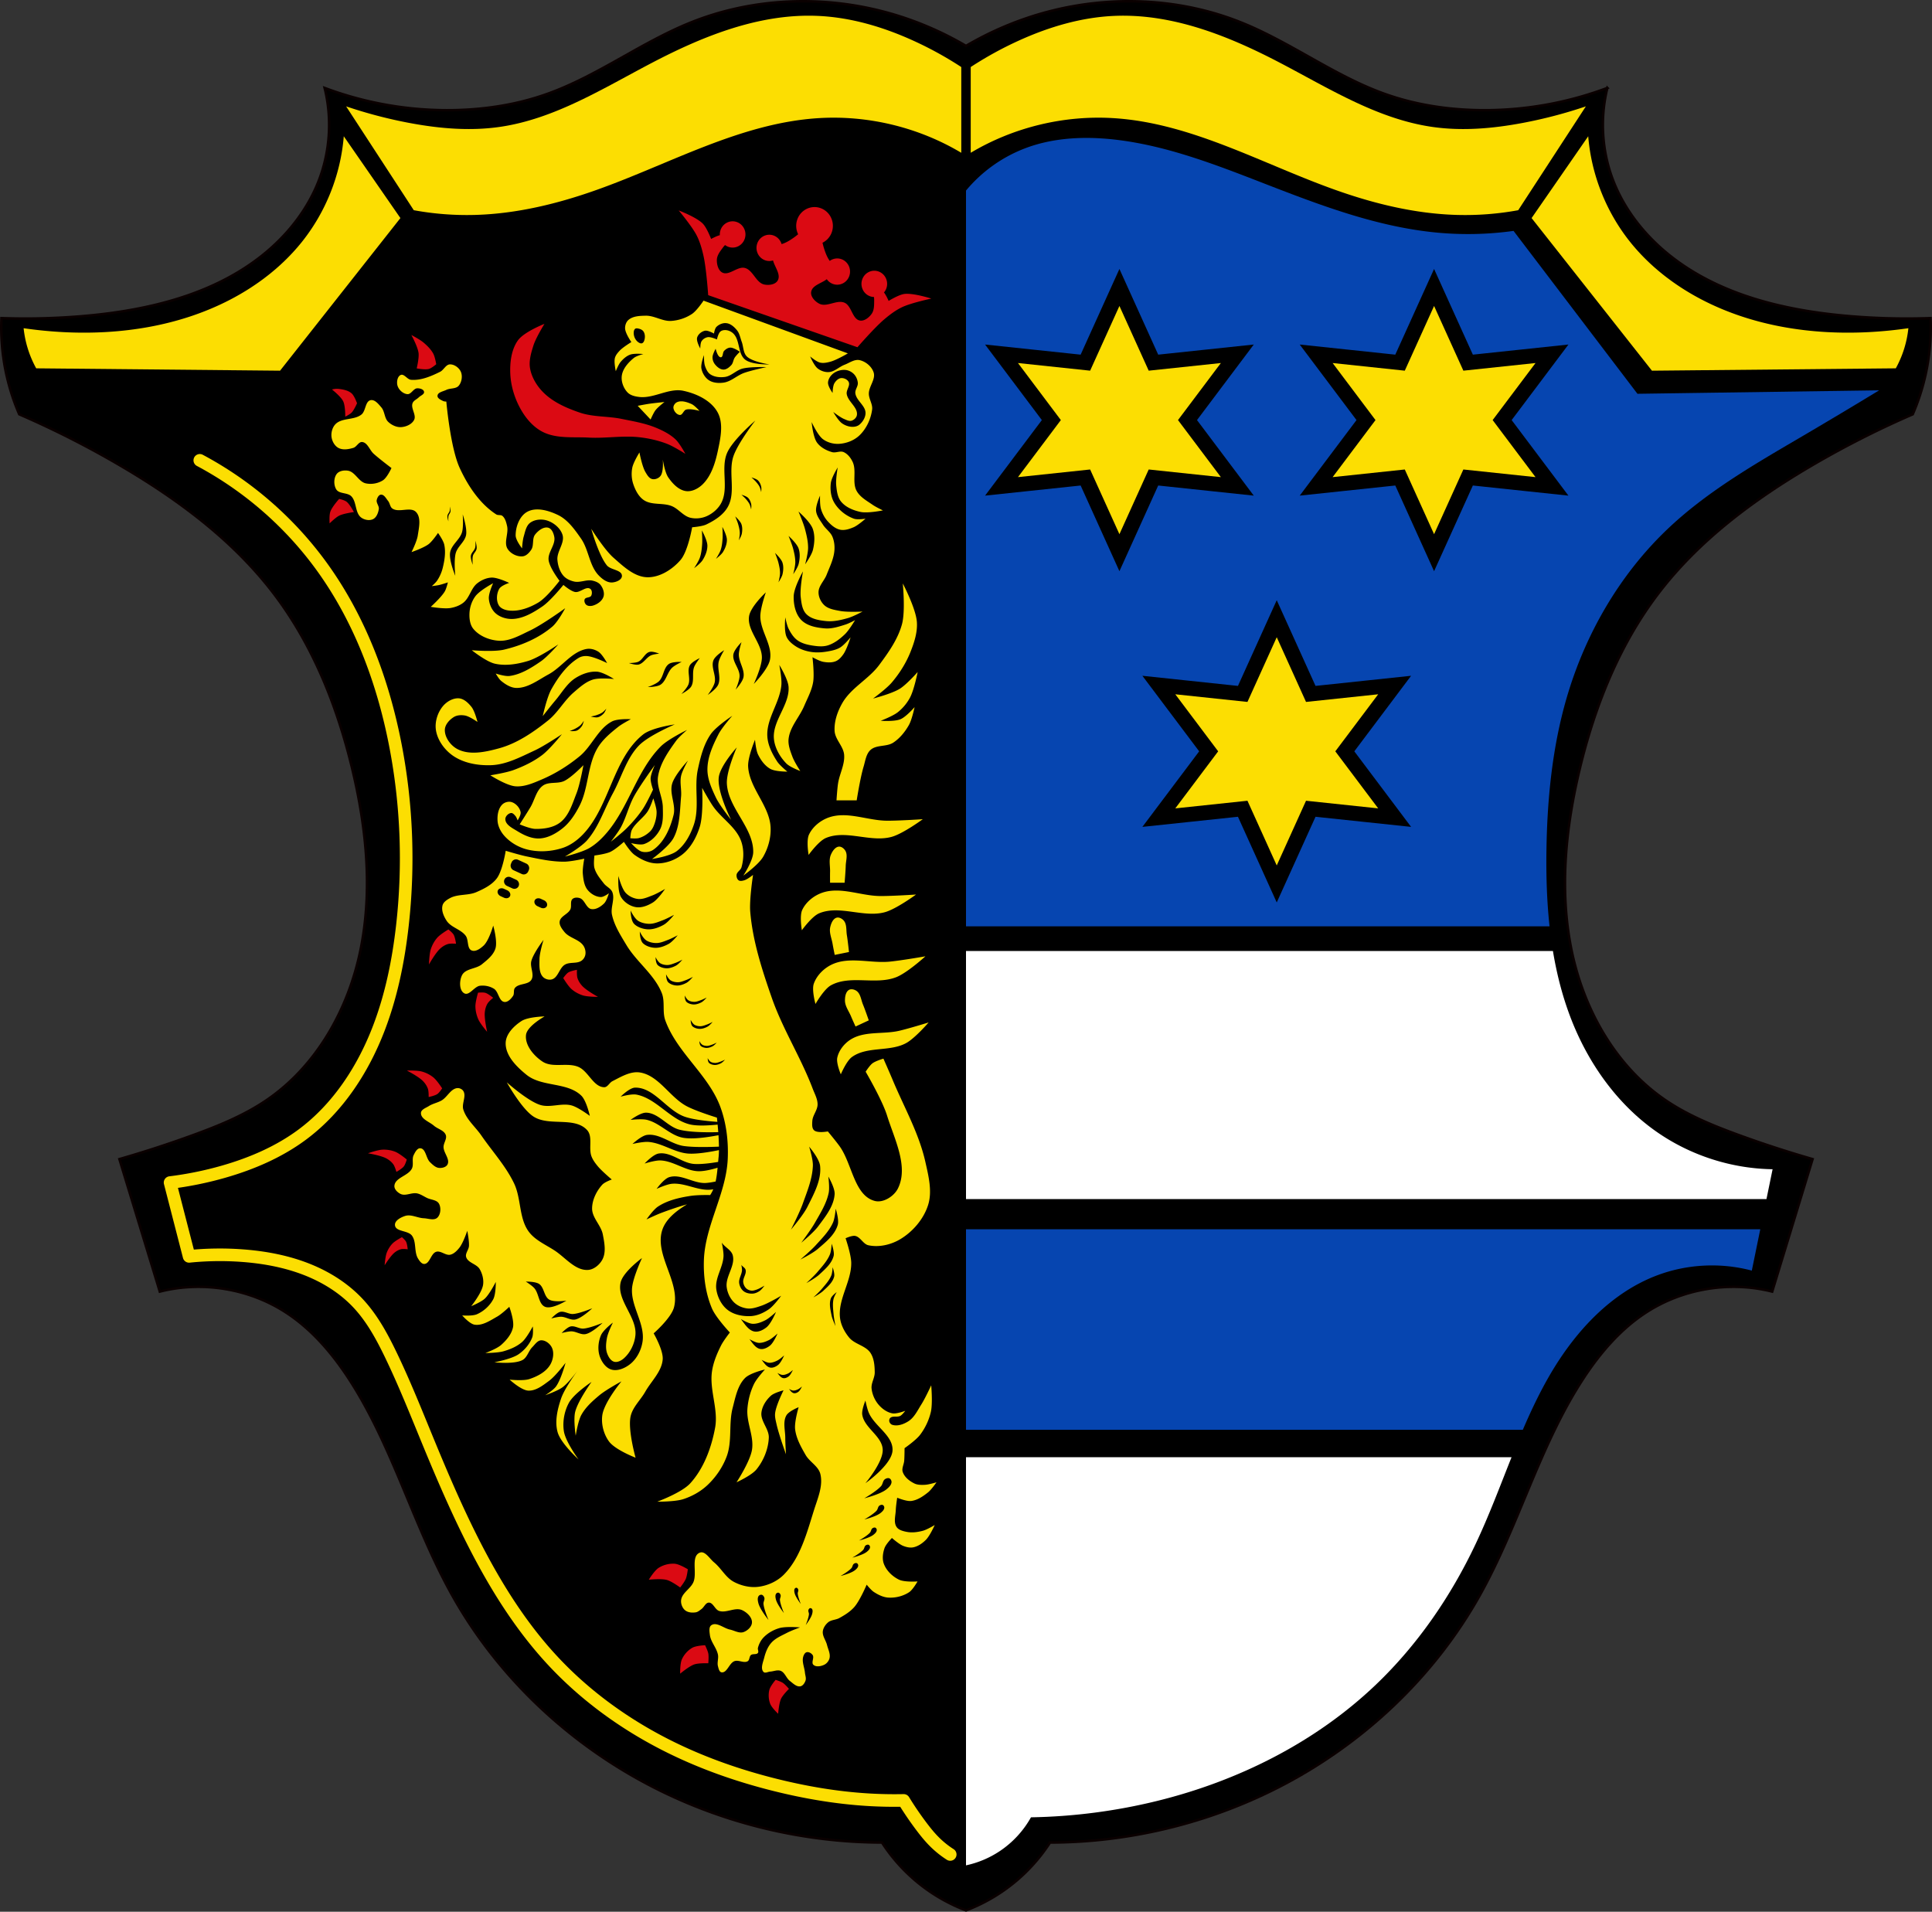 <svg xmlns="http://www.w3.org/2000/svg" xmlns:xlink="http://www.w3.org/1999/xlink" width="766.472" height="758.402" viewBox="0 0 766.476 758.398"><rect x="0" y="0" width="766.476" height="758.398" fill="#333333" stroke="none"/><defs><path id="a" d="m-347.82 292.92-15.09 6.652 1.782 16.391-13.304-9.739-13.304 9.739 1.782-16.391-15.09-6.652 15.09-6.652-1.782-16.391 13.304 9.739 13.304-9.739-1.782 16.391z" style="fill:#fcde02;stroke:#000;stroke-width:2.996;stroke-linecap:square"/></defs><path style="fill:#000;stroke:#0a0000;stroke-width:1px;stroke-linecap:butt;stroke-linejoin:miter;stroke-opacity:1" d="M319.173.498c-15.519-.077-31.025 2.722-45.408 8.547-19.563 7.922-36.744 21.096-56.62 28.195-11.762 4.202-24.26 6.18-36.748 6.446a138.9 138.9 0 0 1-51.606-8.801c2.95 11.898 2.214 24.684-2.084 36.164-4.513 12.055-12.827 22.503-22.926 30.485-19.409 15.34-44.588 21.45-69.223 23.715a267.29 267.29 0 0 1-33.98.95 86.89 86.89 0 0 0 1.765 21.478 86.83 86.83 0 0 0 5.295 16.67 372.27 372.27 0 0 1 40.381 20.51c22.938 13.466 44.724 29.693 60.788 50.892 15.36 20.27 24.963 44.43 30.914 69.155 5.656 23.497 8.137 48.163 3.32 71.846-4.817 23.683-17.535 46.361-37.57 59.877-8.774 5.92-18.669 9.952-28.61 13.584a441.907 441.907 0 0 1-29.482 9.614l16.023 52.559c16.877-4.288 35.491-1.2 50.079 8.308 10.187 6.64 18.266 16.103 24.912 26.286 17.363 26.605 25.5 58.184 41.022 85.904 18.278 32.644 46.78 59.3 80.12 76.274 27.869 14.19 59.1 21.719 90.373 21.791a68.946 68.946 0 0 0 16.023 17.307 68.896 68.896 0 0 0 17.307 9.613 68.885 68.885 0 0 0 17.305-9.613 68.946 68.946 0 0 0 16.023-17.307c31.274-.072 62.506-7.602 90.376-21.79 33.34-16.975 61.84-43.63 80.117-76.275 15.521-27.72 23.66-59.3 41.022-85.904 6.646-10.183 14.726-19.646 24.912-26.286 14.588-9.507 33.202-12.596 50.079-8.308l16.025-52.56a441.96 441.96 0 0 1-29.484-9.613c-9.94-3.632-19.834-7.665-28.608-13.584-20.035-13.516-32.755-36.194-37.572-59.877s-2.335-48.35 3.32-71.846c5.951-24.725 15.555-48.886 30.914-69.155 16.064-21.199 37.85-37.426 60.788-50.893a372.268 372.268 0 0 1 40.38-20.51 86.832 86.832 0 0 0 5.296-16.67 86.892 86.892 0 0 0 1.767-21.476c-11.332.404-22.69.087-33.982-.951-24.635-2.265-49.814-8.376-69.223-23.715-10.1-7.982-18.411-18.43-22.924-30.485-4.298-11.48-5.037-24.266-2.086-36.164a138.9 138.9 0 0 1-51.606 8.8c-12.488-.265-24.985-2.243-36.748-6.445-19.876-7.1-37.057-20.273-56.62-28.195-27.074-10.964-58.125-11.206-85.756-1.732a130.295 130.295 0 0 0-23.715 10.896 130.313 130.313 0 0 0-23.717-10.896A126.672 126.672 0 0 0 319.173.498z"/><path style="opacity:1;fill:#fff;fill-opacity:1;fill-rule:evenodd;stroke:none;stroke-width:2.135;stroke-linecap:round;stroke-linejoin:round;stroke-miterlimit:4;stroke-dasharray:none;stroke-opacity:1;paint-order:fill markers stroke" d="M383.238 377.256v98.434h317.566l2.432-11.852c-16.514-.239-32.918-5.585-46.4-15.123-15.235-10.777-26.503-26.633-33.34-43.996-3.492-8.864-5.853-18.078-7.409-27.463zm0 200.817v161.925a38.896 38.896 0 0 0 13.405-5.656 38.96 38.96 0 0 0 12.373-13.405 225.511 225.511 0 0 0 50.184-6.531c32.108-7.925 62.693-23.22 86.615-46.057 16.557-15.805 29.729-34.996 39.528-55.682 5.339-11.27 9.708-22.998 14.332-34.594z"/><path style="fill:#fcde02;stroke:none;stroke-width:1px;stroke-linecap:butt;stroke-linejoin:miter;stroke-opacity:1;fill-opacity:1" d="M320.272 6.223c-21.418.153-42.156 8.54-61.243 18.495-19.531 10.187-38.75 22.38-60.543 25.59-12.005 1.768-24.278.693-36.201-1.561a185.015 185.015 0 0 1-24.965-6.555l26.838 41.196a116.885 116.885 0 0 0 24.342 1.87c16.526-.461 32.798-4.434 48.371-9.986 29.07-10.362 56.894-26.437 87.694-28.398 19.735-1.257 39.816 3.6 56.797 13.732V26.59a143.24 143.24 0 0 0-19.35-10.61c-11.82-5.342-24.49-9.087-37.447-9.674a81.87 81.87 0 0 0-4.293-.082zm125.932 0a81.98 81.98 0 0 0-4.293.082c-12.957.587-25.628 4.332-37.447 9.674a143.24 143.24 0 0 0-19.35 10.61v34.017c16.981-10.133 37.062-14.989 56.797-13.732 30.8 1.961 58.623 18.036 87.694 28.398 15.573 5.552 31.845 9.525 48.371 9.987 8.15.228 16.323-.4 24.342-1.871l26.838-41.196a185.015 185.015 0 0 1-24.965 6.555c-11.923 2.254-24.196 3.328-36.201 1.56-21.793-3.21-41.012-15.403-60.543-25.59-19.087-9.955-39.825-18.34-61.243-18.494zm-309.82 47.829c-1.221 15.162-7.06 29.923-16.541 41.818-7.712 9.676-17.722 17.409-28.711 23.094-20.093 10.395-43.252 13.94-65.846 12.795-5.326-.27-10.64-.79-15.916-1.56a41.866 41.866 0 0 0 4.992 15.916l96.743.935 47.748-60.543zm493.708 0-22.469 32.455 47.748 60.543 96.743-.935a41.853 41.853 0 0 0 4.992-15.916c-5.277.77-10.59 1.29-15.916 1.56-22.594 1.145-45.753-2.4-65.846-12.795-10.99-5.685-21-13.418-28.711-23.094-9.48-11.895-15.32-26.656-16.541-41.818z"/><path style="opacity:1;fill:#0645b0;fill-opacity:1;fill-rule:evenodd;stroke:none;stroke-width:2.135;stroke-linecap:round;stroke-linejoin:round;stroke-miterlimit:4;stroke-dasharray:none;stroke-opacity:1;paint-order:fill markers stroke" d="M431.961 54.717c-8.406-.088-16.795.998-24.662 3.883a56.85 56.85 0 0 0-24.06 16.998v291.87h231.508c-1.105-10.209-1.391-20.55-1.22-30.804.333-20.052 2.344-40.196 7.906-59.463 7.43-25.737 21.348-49.745 40.9-68.056 15.739-14.738 34.683-25.518 53.278-36.433a2201.912 2201.912 0 0 0 29.903-17.873l-95.897 1.375-49.151-64.618a131.277 131.277 0 0 1-30.246.688c-23.554-2.195-46.006-10.687-68.057-19.249-19.111-7.42-38.428-15.02-58.774-17.529-3.78-.466-7.607-.749-11.428-.79zM383.238 487.65v79.55H604.15c3.107-7.25 6.469-14.372 10.408-21.214 10.033-17.425 24.44-33.266 43.309-40.215 11.808-4.348 24.962-4.957 37.121-1.719l3.363-16.402z"/><use transform="matrix(0 1.977 -2.03 0 1038.732 906.897)" xlink:href="#a" width="100%" height="100%"/><use transform="matrix(0 1.977 -2.03 0 1163.563 906.897)" xlink:href="#a" width="100%" height="100%"/><use height="100%" width="100%" xlink:href="#a" transform="matrix(0 1.977 -2.03 0 1101.145 1038.307)"/><path style="fill:none;stroke:#fcde02;stroke-width:5;stroke-linecap:round;stroke-linejoin:round;stroke-miterlimit:4;stroke-dasharray:none;stroke-opacity:1" d="M-433.637 738.498a37.349 37.349 0 0 1-6.349-5.115c-1.878-1.887-3.55-3.97-5.15-6.098a129.473 129.473 0 0 1-6.96-10.229c-4.771.1-9.547.004-14.311-.29-12.38-.762-24.658-2.854-36.692-5.856-14.083-3.513-27.877-8.286-40.918-14.66-17.765-8.68-34.126-20.373-47.558-34.883-12.559-13.566-22.43-29.42-30.848-45.877-6.746-13.188-12.602-26.811-18.244-40.507-4.796-11.643-9.446-23.358-14.914-34.7-3.534-7.331-7.471-14.592-13.045-20.521-4.725-5.026-10.534-8.977-16.795-11.873-8.842-4.092-18.54-6.097-28.25-6.886a120.11 120.11 0 0 0-21.925.228l-7.544-29.277c7.225-.89 14.38-2.35 21.375-4.362 11.049-3.18 21.79-7.793 31.025-14.643 14.13-10.483 24.146-25.824 30.431-42.258 4.96-12.966 7.744-26.685 9.312-40.479 2.75-24.2 1.791-48.828-2.938-72.72-4.937-24.942-14.112-49.304-29.024-69.898-12.655-17.477-29.344-32.015-48.39-42.156" transform="translate(810.613 -2.823)"/><g style="stroke-width:1.032"><path style="fill:#db0a13;fill-rule:evenodd;stroke-width:1.032" d="M1258.744 143.35c-3.198-.088-6.217 1.941-7.304 5.204a7.855 7.855 0 0 0 .395 5.919c-.629.517-1.236.998-1.777 1.377-1.52 1.069-3.13 2.094-4.899 2.63-.03.001-.07.018-.103.026-.487-1.66-1.724-2.979-3.326-3.541-2.746-.958-5.73.545-6.666 3.357-.934 2.811.533 5.865 3.278 6.823a5.142 5.142 0 0 0 3.212.051c.74 2.798 3.301 5.768 1.922 8.206-.96 1.7-3.647 2.05-5.525 1.648-3.365-.721-4.58-5.892-7.91-6.77-3.058-.807-6.508 3.362-9.3 1.85-1.63-.884-2.247-3.321-2.185-5.21.063-1.9 1.421-3.559 2.54-5.077.217-.295.502-.621.811-.954.431.323.908.578 1.413.755 2.745.958 5.728-.545 6.665-3.355.936-2.812-.532-5.868-3.278-6.826-2.746-.958-5.73.545-6.666 3.357a5.484 5.484 0 0 0-.268 2.043c-1.386.323-3.568 1.539-3.568 1.539s-1.746-4.607-3.416-6.288c-2.656-2.67-9.834-5.381-9.85-5.387.01.006 5.46 6.503 7.378 10.272 1.343 2.64 2.154 5.557 2.798 8.46 1.161 5.222 1.893 15.95 1.893 15.95l61.11 21.318s6.977-8.04 11.01-11.446c2.242-1.895 4.622-3.7 7.26-4.95 3.767-1.787 11.971-3.52 11.971-3.52s-7.32-2.352-11.02-1.895c-2.325.288-6.453 2.847-6.453 2.847s-1-2.33-1.909-3.453a5.51 5.51 0 0 0 1.01-1.786c.936-2.812-.532-5.868-3.278-6.826-2.746-.958-5.73.545-6.666 3.357-.935 2.811.533 5.865 3.278 6.823a5.128 5.128 0 0 0 1.57.286c.045.457.075.897.073 1.266-.02 1.902.067 4.063-1.016 5.607-1.077 1.534-3.02 3.081-4.836 2.76-3.112-.548-3.36-6.01-6.262-7.282-3.16-1.386-7.21 1.948-10.305.416-1.727-.858-3.644-2.815-3.392-4.762.357-2.792 4.156-3.539 6.411-5.293a5.255 5.255 0 0 0 2.572 1.966c2.745.959 5.73-.542 6.666-3.353.936-2.812-.532-5.869-3.278-6.826a5.15 5.15 0 0 0-4.744.723c-.02-.027-.05-.056-.068-.083-1.079-1.53-1.745-3.348-2.312-5.144a33.35 33.35 0 0 1-.588-2.209 7.632 7.632 0 0 0 3.844-4.437c1.336-4.02-.76-8.383-4.684-9.752a7.333 7.333 0 0 0-2.222-.41m-110.79 47.813s-8.375 3.269-10.869 6.779c-2.623 3.686-3.275 8.745-3.122 13.303.186 5.533 1.998 11.163 4.871 15.86 2.122 3.475 5.106 6.711 8.74 8.441 5.623 2.677 12.291 1.83 18.484 2.173 6.943.386 13.95-.921 20.86-.128 3.83.439 7.643 1.301 11.244 2.687 2.648 1.02 7.493 4.094 7.493 4.094s-2.285-4.262-3.997-5.886c-2.233-2.117-5.05-3.551-7.87-4.732-4.568-1.917-9.52-2.722-14.364-3.709-5.613-1.139-11.555-.704-16.986-2.553-5.387-1.837-10.93-4.237-14.985-8.313-2.594-2.608-4.708-6.06-5.373-9.72-.568-3.135.412-6.431 1.374-9.464 1-3.156 4.496-8.827 4.496-8.827v-.006m-54.48 4.561s2.597 4.717 2.942 7.336c.278 2.107-.755 6.33-.755 6.33s3.372.663 4.978.231c1.147-.308 3.02-1.929 3.02-1.929s-.499-3.01-1.207-4.324c-.965-1.786-2.46-3.253-3.995-4.555-1.494-1.267-4.978-3.09-4.978-3.09m-30.363 22.03a7.57 7.57 0 0 0-2.133.28s3.636 2.834 4.6 4.864c.897 1.892.828 6.254.828 6.254s1.914-.937 2.64-1.699c.997-1.05 2.186-3.782 2.186-3.782s-1.082-3.094-2.262-4.092c-1.39-1.177-3.336-1.548-5.127-1.776a6.485 6.485 0 0 0-.73-.049m.806 45.06s-2.92 3.23-3.618 5.25c-.52 1.508-.303 4.324-.303 4.787 0 0 2.423-2.423 3.921-3.165 1.86-.921 6.03-1.468 6.03-1.468s-1.655-3.187-3.02-4.247c-.854-.666-3.02-1.157-3.02-1.157m44.723 176.27s-3.295 1.949-4.548 3.374c-1.182 1.345-2.084 2.99-2.644 4.706-.649 1.987-.753 6.238-.753 6.238s2.611-4.65 4.524-6.416c.936-.864 2.064-1.579 3.276-1.932 1.05-.306 3.273-.107 3.273-.107s-.344-2.601-.976-3.705c-.507-.887-2.152-2.156-2.152-2.156m52.637 16.526s-2.529.432-3.587 1.112c-.85.546-2.038 2.269-2.038 2.269s2 3.312 3.432 4.55c1.35 1.169 2.982 2.042 4.675 2.563 1.96.603 6.111.578 6.111.578s-4.619-2.528-6.402-4.431c-.872-.931-1.604-2.065-1.986-3.295-.33-1.065-.206-3.345-.206-3.345m-39.35 9.284c-.632.018-1.145.073-1.145.073s-1.114 3.726-1.082 5.643c.03 1.809.464 3.64 1.196 5.287.848 1.907 3.601 5.09 3.601 5.09s-1.185-5.224-.96-7.852c.11-1.286.46-2.595 1.113-3.699.564-.956 2.323-2.363 2.323-2.363s-1.984-1.663-3.18-2.03c-.482-.147-1.234-.167-1.866-.149m-29.584 31.953c-.42.005-.678.013-.678.013s4.685 2.397 6.52 4.249c.896.906 1.658 2.02 2.074 3.238.36 1.055.296 3.338.296 3.338s2.516-.503 3.556-1.214c.835-.57 1.977-2.328 1.977-2.328s-2.095-3.253-3.557-4.45c-1.38-1.13-3.035-1.957-4.74-2.429-1.482-.41-4.188-.432-5.447-.418m-10.663 32.392c-2.044.081-5.963 1.483-5.963 1.483s5.17.858 7.458 2.066c1.12.591 2.171 1.421 2.922 2.457.65.897 1.255 3.095 1.255 3.095s2.255-1.248 3.041-2.243c.631-.799 1.21-2.824 1.21-2.824s-2.946-2.466-4.69-3.163c-1.646-.657-3.467-.941-5.233-.871m7.94 35.831s-2.789 1.482-3.875 2.608c-1.025 1.063-1.83 2.385-2.356 3.778-.609 1.614-.853 5.114-.853 5.114s2.326-3.733 3.97-5.116c.803-.677 1.761-1.222 2.774-1.466.877-.211 2.703.039 2.703.039s-.187-2.16-.667-3.095c-.385-.751-1.696-1.863-1.696-1.863m110.87 133.67c-2 .018-4.058.623-5.744 1.688-1.77 1.117-4.048 4.858-4.048 4.858s5.02-.534 7.403.117c2 .546 5.44 3.082 5.44 3.082s1.773-2.242 2.312-3.554c.505-1.228.81-3.91.81-3.91s-3.409-2.104-5.323-2.252a9.626 9.626 0 0 0-.85-.028m13.244 33.383s-3.68.159-5.23 1.046c-1.83 1.046-3.384 2.784-4.264 4.73-.808 1.788-.702 5.867-.702 5.867s3.61-3.037 5.775-3.782c1.817-.625 5.733-.467 5.733-.467s.251-2.658.013-3.953c-.223-1.212-1.325-3.441-1.325-3.441m28.885 14.176s-2.166 2.521-2.565 4.089c-.47 1.849-.336 3.941.344 5.72.625 1.634 3.252 4.077 3.252 4.077s.315-4.247 1.182-6.132c.727-1.582 3.24-4.062 3.24-4.062s-1.516-1.803-2.476-2.444c-.898-.6-2.977-1.247-2.977-1.247" transform="matrix(.969 0 0 .969 -896.384 -56.76)"/><path style="fill:#fcde02;fill-rule:evenodd;stroke-width:1.032" d="M1213.094 181.67s-2.715 4.078-4.678 5.398c-2.516 1.693-5.576 2.702-8.58 2.886-3.53.217-6.865-2.204-10.399-2.134-2.437.049-5.26.129-7.109 1.757-.903.795-1.378 2.169-1.349 3.389.05 2.077 2.574 5.649 2.574 5.649s-3.418 2.07-4.78 3.515c-.82.868-1.66 1.846-1.962 3.01-.45 1.743.367 5.398.367 5.398s1.057-2.687 1.961-3.767c1.064-1.271 2.385-2.447 3.923-3.01 1.694-.622 5.393-.25 5.393-.25s-2.823.727-3.923 1.631c-2.245 1.845-4.52 4.358-4.902 7.28-.31 2.374.698 5.062 2.328 6.779 1.19 1.254 3.085 1.679 4.781 1.882 6.06.726 12.171-3.802 18.14-2.51 5.348 1.157 11.286 3.913 13.974 8.787 2.511 4.554 1.213 10.579.123 15.689-1.069 5.01-2.705 10.442-6.374 13.933-1.762 1.677-4.36 2.988-6.742 2.636-3-.444-5.495-3.104-7.232-5.649-1.422-2.083-2.207-7.28-2.207-7.28s.436 5.01-.979 6.778c-.757.943-2.208 1.502-3.37 1.231-1.276-.299-2.086-1.713-2.76-2.862-1.41-2.405-2.45-8.03-2.45-8.03s-2.504 3.999-2.943 6.275c-.412 2.138-.303 4.459.368 6.527.818 2.522 2.146 5.156 4.291 6.653 3.244 2.265 7.874 1.023 11.523 2.51 2.768 1.128 4.724 4.09 7.63 4.768 2.208.516 4.693.251 6.763-.692 2.451-1.117 4.727-3.1 5.953-5.543 3.053-6.081-.413-14.14 2.33-20.374 2.366-5.376 11.523-13.179 11.523-13.179s-7.105 9.145-8.949 14.56c-2.219 6.518 1.026 14.529-2.207 20.587-1.839 3.446-5.47 5.751-8.949 7.404-1.774.843-5.76 1.131-5.76 1.131s-1.69 9.869-4.782 13.431c-3.375 3.888-8.528 7.155-13.607 7.03-5.305-.131-9.826-4.494-13.85-8.03-3.709-3.261-9.07-11.799-9.07-11.799s2.998 10.744 6.371 14.938c1.594 1.981 6.241 1.812 6.19 4.378-.035 1.656-2.488 2.591-4.104 2.651-2.082.078-4.07-1.476-5.516-3.01-3.754-3.987-3.97-10.428-7.11-14.938-2.584-3.71-5.414-7.722-9.438-9.666-3.848-1.859-8.989-3.375-12.706-1.255-3.052 1.74-4.658 6.05-4.638 9.624.011 1.974 2.618 5.278 2.618 5.278s.207-3.212.658-4.74c.6-2.031 1-4.503 2.683-5.743 1.904-1.404 4.75-1.615 6.986-.886 2.68.873 5.37 3.08 6.235 5.82 1.047 3.314-2.357 6.757-2.082 10.228.184 2.323.941 4.784 2.453 6.527 1.104 1.274 2.788 2.02 4.412 2.386 2.436.553 5.04-.922 7.477-.378 1.214.271 2.535.764 3.311 1.757 1 1.284 1.706 3.201 1.226 4.77-.546 1.784-2.426 3.078-4.167 3.641-.93.3-2.16.351-2.912-.284-.583-.492-.932-1.511-.643-2.226.391-.969 2.236-.571 2.697-1.507.41-.829.37-2.22-.369-2.76-1.727-1.265-4.158 1.622-6.25 1.255-1.824-.32-4.78-2.888-4.78-2.888s-5.214 6.492-8.58 8.787c-3.677 2.506-7.845 4.994-12.259 5.146-2.454.085-5.154-.712-6.988-2.384-1.584-1.444-2.523-3.737-2.696-5.901-.175-2.188 1.744-6.337 1.744-6.337s-5.51 2.924-7.308 5.385c-1.43 1.96-2.265 4.482-2.372 6.926-.095 2.173.203 4.656 1.562 6.328 2.444 3.01 6.605 4.656 10.42 4.896 4.45.28 8.696-2.238 12.747-4.143 5.152-2.424 14.465-9.163 14.465-9.163s-2.95 5.56-5.272 7.532c-5.586 4.744-12.664 7.739-19.735 9.414-4.3 1.018-13.239.252-13.239.252s5.903 4.698 9.435 5.504c4.442 1.013 9.243.2 13.61-1.112 4.49-1.349 12.38-6.778 12.38-6.778s-4.403 5.03-7.11 6.904c-3.91 2.703-8.19 5.407-12.87 6.02-1.892.25-5.639-1-5.639-1s1.252 2.227 2.21 3.01c1.783 1.463 3.963 2.847 6.248 2.886 4.727.082 8.933-3.268 13.12-5.522 5.486-2.957 9.467-9.29 15.567-10.418 1.65-.305 3.488.212 4.904 1.129 1.624 1.051 3.554 4.644 3.554 4.644s-5.406-2.725-8.335-2.886c-1.128-.062-2.335.167-3.309.753-4.818 2.894-8.364 7.851-11.155 12.804-1.892 3.358-3.554 11.04-3.554 11.04s3.375-4.315 5.147-6.401c2.657-3.128 4.775-6.975 8.214-9.163 2.603-1.656 5.766-2.816 8.825-2.636 2.523.148 6.988 3.01 6.988 3.01s-5.935-.639-8.704.252c-2.984.96-5.452 3.209-7.844 5.272-3.89 3.357-6.41 8.214-10.42 11.421-6.04 4.83-12.697 9.402-20.1 11.423-5.528 1.508-12.1 2.987-17.16.25-2.685-1.453-5.08-4.673-5.03-7.782.038-2.159 1.872-4.157 3.68-5.272 1.306-.806 3.03-.883 4.534-.627 1.893.322 5.15 2.636 5.15 2.636s-1.084-4.436-2.452-6.151c-1.305-1.635-3.092-3.359-5.149-3.515-2.388-.18-4.926 1.289-6.497 3.139-2.163 2.546-3.393 6.321-2.942 9.664.554 4.104 3.327 8.01 6.62 10.418 4.49 3.286 10.541 4.349 16.06 4.143 6.236-.233 12.08-3.398 17.773-6.02 3.923-1.811 11.155-6.653 11.155-6.653s-4.976 6.179-8.09 8.535c-3.543 2.679-7.622 4.627-11.767 6.151-3.03 1.115-9.439 2.134-9.439 2.134s6.55 4.207 10.257 4.501c3.756.298 7.473-1.383 10.95-2.869 5.497-2.35 10.67-5.606 15.323-9.414 5.03-4.119 7.585-11.381 13.36-14.31 2.292-1.162 7.624-.877 7.624-.877s-3.59 1.879-5.173 3.137c-3.15 2.503-6.384 5.174-8.458 8.661-4.195 7.05-3.61 16.285-7.354 23.599-1.77 3.462-3.972 6.892-6.988 9.288-2.705 2.148-6.02 3.981-9.437 4.141-3.175.149-6.35-1.33-9.07-3.01-1.954-1.208-4.859-2.557-4.902-4.894-.022-1.154 1.208-2.382 2.328-2.51.732-.084 1.352.69 1.84 1.255.422.491.857 1.757.857 1.757s1.452-2.208 1.226-3.391c-.347-1.816-1.933-3.555-3.662-4.092-1.253-.389-2.865.033-3.815.956-1.642 1.594-2.108 4.34-1.962 6.651.14 2.206 1.218 4.398 2.651 6.05 2.388 2.753 5.77 4.766 9.252 5.682 4.748 1.249 10.02.959 14.696-.561 3.208-1.044 6.11-3.18 8.458-5.649 10.88-11.437 12.202-30.999 24.516-40.795 3.582-2.85 12.995-4.143 12.995-4.143s-10.738 4.539-14.71 8.661c-5.128 5.319-7.098 13.06-10.664 19.582-3.503 6.408-5.756 13.737-10.542 19.21-2.482 2.836-9.07 6.651-9.07 6.651s6.98-1.709 10.05-3.513c2.764-1.624 5.147-3.936 7.232-6.403 8.886-10.514 12.252-25.405 21.941-35.15 3.01-3.03 10.788-6.778 10.788-6.778s-3.28 2.785-4.537 4.52c-3.179 4.389-6.507 9.165-7.354 14.56-.657 4.184 1.89 8.315 1.961 12.552.051 3.036.266 6.344-1.102 9.04-1.348 2.654-3.737 5.04-6.497 6.02-1.702.605-5.393-.376-5.393-.376s2.61 3.039 4.414 3.515c1.522.402 3.356.149 4.658-.753 4.492-3.112 7.02-8.92 8.335-14.31 1-4.106-1.755-8.612-.614-12.678 1.045-3.726 6.497-9.54 6.497-9.54s-2.338 4.03-2.819 6.277c-.586 2.738.25 5.617 0 8.409-.513 5.72-.4 11.89-3.065 16.946-1.935 3.672-8.825 8.661-8.825 8.661s7.34-1.068 10.174-3.263c3.39-2.624 5.624-6.799 6.986-10.921 2.35-7.113.027-15.13 1.593-22.468 1.071-5.02 2.37-10.246 5.272-14.436 2.216-3.199 8.825-7.532 8.825-7.532s-4.202 4.732-5.639 7.532c-2.279 4.439-4.49 9.295-4.535 14.31-.036 4.02 1.714 7.929 3.432 11.547 1.591 3.351 6.251 9.163 6.251 9.163s-5.814-11.438-5.03-17.448c.621-4.73 7.355-12.174 7.355-12.174s-4.3 9.69-4.046 14.81c.5 10.06 10.961 18.05 10.788 28.12-.06 3.466-4.046 9.54-4.046 9.54s6.207-4.428 8.09-7.656c2.1-3.598 3.29-7.991 3.065-12.176-.475-8.845-8.745-16.01-9.193-24.852-.19-3.76 2.82-10.921 2.82-10.921s.333 4.188 1.225 6.02c1.134 2.337 2.795 4.636 5.03 5.899 2.063 1.168 6.988 1.131 6.988 1.131s-3.093-2.495-4.169-4.143c-2.029-3.107-3.854-6.686-4.04-10.418-.369-7.249 5.17-13.728 5.761-20.961.223-2.726-.858-8.159-.858-8.159s3.601 5.764 3.8 9.04c.447 7.348-6.692 13.885-6 21.21.351 3.744 2.448 7.362 5.03 10.04 1.526 1.587 5.761 3.137 5.761 3.137s-2.414-3.708-3.186-5.773c-.883-2.361-1.885-4.896-1.595-7.406.571-4.943 4.437-8.866 6.374-13.431 1.358-3.201 3.096-6.332 3.673-9.771.562-3.352-.27-10.2-.27-10.2s2.832 1.598 4.397 1.878c1.698.303 3.572.411 5.165-.263 1.283-.543 2.281-1.703 3.092-2.856 1.433-2.037 2.942-6.904 2.942-6.904s-2.508 3.051-4.136 4.083c-1.189.754-2.583 1.151-3.952 1.439-2.527.532-5.166.85-7.723.502-2.267-.308-4.555-1.023-6.497-2.26-1.57-1-3.162-2.292-3.923-4.02-1.062-2.407-.489-7.906-.489-7.906s.62 3.21 1.347 4.644c.911 1.798 2.048 3.623 3.68 4.77 2.045 1.438 4.647 1.936 7.108 2.26 1.785.235 3.678.307 5.393-.252 2.592-.845 4.88-2.613 6.865-4.518 1.706-1.636 4.167-5.775 4.167-5.775s-2.474 1.331-3.8 1.757c-2.746.883-5.618 1.843-8.487 1.618-3.453-.27-7.389-.976-9.807-3.515-2.304-2.42-3.123-6.272-3.034-9.651.096-3.627 3.8-10.168 3.8-10.168s-1.33 7.06-.92 10.576c.278 2.401.605 5.154 2.266 6.872 2.01 2.077 5.25 2.593 8.09 2.886 3.036.313 6.134-.412 9.07-1.255 2.061-.592 5.884-2.636 5.884-2.636s-6.18.329-9.193-.25c-2.26-.434-4.806-.789-6.497-2.386-1.384-1.308-2.346-3.344-2.33-5.272.023-2.639 2.355-4.703 3.311-7.154 1.261-3.231 2.9-6.449 3.186-9.916.16-1.922-.08-3.959-.842-5.724-.815-1.893-2.713-3.088-3.816-4.821-1.135-1.782-2.627-3.561-2.85-5.677-.225-2.143 1.624-6.247 1.624-6.247s-.137 3.668.367 5.396c.55 1.885 1.51 3.707 2.82 5.146 1.366 1.503 3.062 2.976 5.03 3.391 1.828.386 3.79-.272 5.515-1 1.843-.783 4.902-3.515 4.902-3.515s-3.278.542-4.78 0c-3.264-1.175-6.332-3.604-8.09-6.653-1.33-2.304-1.675-5.252-1.348-7.906.286-2.322 2.82-6.403 2.82-6.403s-.86 4.859-.615 7.282c.234 2.304.521 4.866 1.962 6.651 1.91 2.365 5.03 3.635 7.967 4.267 3.01.648 9.193-.627 9.193-.627s-2.867-1.356-4.167-2.26c-2.398-1.667-5.226-3.172-6.619-5.775-1.863-3.482.076-8.215-1.595-11.798-.772-1.656-2.033-3.286-3.677-4.02-1.462-.649-3.249.446-4.78-.002-2.313-.675-4.695-1.916-6.129-3.891-1.69-2.33-2.207-8.411-2.207-8.411s2.416 5.372 4.658 7.03c1.825 1.349 4.25 2 6.497 1.883 2.986-.156 6.128-1.324 8.335-3.389 2.874-2.688 4.767-6.719 5.272-10.671.281-2.205-1.37-4.304-1.349-6.527.028-2.963 2.868-5.847 1.961-8.661-.79-2.452-3.293-4.49-5.76-5.02-2.088-.449-4.133 1.117-6.13 1.883-2.227.854-4.123 2.877-6.496 3.01-1.587.091-3.278-.513-4.537-1.507-1.499-1.184-3.063-4.894-3.063-4.894s2.51 2.142 4.04 2.51c1.398.335 2.904.002 4.291-.376 2.526-.69 7.11-3.391 7.11-3.391l-59.08-21.589m8.846 9.195c.187-.003.373.008.557.03 1.716.211 3.216 1.578 4.314 2.945 1.042 1.296 1.306 3.083 1.893 4.651.737 1.968.59 4.477 2.043 5.968 2.306 2.365 9.614 3.332 9.235 3.332-.378 0-7.278.131-9.917-2.02-2.927-2.38-2.039-7.691-4.616-10.464-.762-.82-1.857-1.401-2.953-1.55-.844-.115-1.834-.005-2.497.542-.906.747-1.439 3.255-1.439 3.255s-2.506-1.149-3.785-.93c-.973.167-1.947.788-2.497 1.628-.557.85-.529 3.02-.529 3.02s-1.722-3-1.288-4.497c.397-1.37 1.813-2.496 3.18-2.789 1.265-.271 3.71 1.161 3.71 1.161s.314-2.032.982-2.711c.917-.932 2.295-1.56 3.607-1.581zm-36.17 2.143c.268.005.55.067.794.126.708.171 1.47.504 1.896 1.112.551.784.704 1.89.56 2.847-.113.754-.388 1.721-1.077 2-.605.245-1.353-.194-1.854-.621-.823-.701-1.4-1.801-1.55-2.892-.11-.798-.08-1.837.515-2.358.192-.168.447-.219.715-.214m38.25 7.886c1.424-.055 3.936 1.705 3.936 1.705s-1.54 1.502-2.12 2.403c-.597.926-.625 2.208-1.362 3.02-.844.933-2.01 1.885-3.254 1.861-1.358-.026-2.627-1.088-3.482-2.169a4.678 4.678 0 0 1-.985-2.868c.014-1.243 1.288-3.488 1.288-3.488s.782 3.536 2.12 3.488c.97-.035.67-1.937 1.361-2.636.666-.674 1.563-1.281 2.5-1.317m-10.75 3.099s-.082 2.967.38 4.341c.438 1.308 1.07 2.723 2.195 3.488 1.686 1.148 3.972 1.353 5.98 1.086 2.618-.348 4.63-2.748 7.191-3.411 3.186-.825 9.84-.619 9.84-.619s-6.243 1.314-9.235 2.403c-2.882 1.049-5.295 3.525-8.326 3.951-2.026.285-4.345.14-6.06-1.01-1.558-1.044-2.679-2.933-3.03-4.806-.336-1.812 1.058-5.427 1.058-5.427m-104.01 3.773c-1.672.04-2.532 2.306-4.04 3.048-3.702 1.824-7.81 3.603-11.905 3.265-1.549-.128-2.836-2.62-4.25-1.959-1.346.629-1.698 2.902-1.275 4.354.503 1.727 2.285 3.325 4.04 3.483 1.55.139 2.484-2.345 4.04-2.395 1.04-.034 2.615.372 2.791 1.421.175 1.042-1.414 1.543-2.154 2.28-.827.824-2.135 1.291-2.55 2.393-.808 2.143 1.68 4.839.621 6.864-.947 1.812-3.295 2.813-5.299 2.932-1.905.112-3.92-.843-5.314-2.177-1.552-1.484-1.363-4.242-2.764-5.876-1.165-1.361-2.707-3.347-4.436-2.973-2.218.48-1.93 4.391-3.699 5.842-2.992 2.455-8.17 1.223-10.784 4.096-1.207 1.328-1.747 3.429-1.488 5.223.246 1.712 1.278 3.528 2.764 4.354 1.806 1 4.194.596 6.165 0 1.376-.416 2.188-2.548 3.614-2.393 2.192.238 3.03 3.292 4.676 4.789 2.317 2.102 7.311 5.865 7.311 5.865s-1.788 3.928-3.486 5.02c-2.033 1.306-4.757 1.775-7.098 1.232-2.84-.659-4.276-4.635-7.144-5.15-1.592-.286-3.674.009-4.676 1.306-1.276 1.651-1.3 4.526-.213 6.313 1.191 1.957 4.555 1.217 6.165 2.83 2.243 2.247 1.501 6.819 4.04 8.708 1.33.99 3.415 1.397 4.89.653 1.395-.705 2.111-2.56 2.34-4.136.18-1.254-1.124-2.465-.852-3.701.2-.906.796-2.09 1.7-2.177 1.301-.125 2.144 1.58 2.977 2.612.728.902.76 2.386 1.702 3.048 2.72 1.91 7.545-.96 9.777 1.524 2.116 2.355 1.107 6.413.638 9.577-.353 2.385-2.55 6.749-2.55 6.749s4.962-1.686 7.02-3.266c1.567-1.206 3.826-4.57 3.826-4.57s2.172 3.01 2.552 4.789c.67 3.126.132 6.476-.638 9.577a16.428 16.428 0 0 1-2.339 5.225c-.572.843-2.126 2.177-2.126 2.177s1.997-.219 2.977-.437c1.227-.273 3.612-1.088 3.612-1.088s-.614 2.582-1.275 3.701c-1.454 2.459-5.738 6.313-5.738 6.313s5.41.931 8.07.48c1.891-.321 3.815-1.013 5.325-2.222 2.5-2 3.105-5.886 5.617-7.871 1.663-1.314 3.764-2.264 5.862-2.36 2.51-.114 7.23 2.177 7.23 2.177s-3.24 1.026-4.04 2.393c-1.129 1.931-1.339 4.816-.214 6.749.811 1.394 2.676 2.01 4.252 2.175 4.087.424 8.347-1.161 11.905-3.265 3.558-2.103 8.715-8.924 8.715-8.924s-4.084-5.3-4.465-8.49c-.382-3.197 2.852-6.183 2.34-9.361-.246-1.521-1.015-3.471-2.469-3.872-1.945-.537-4.134 1.179-5.399 2.785-1.305 1.657-.407 4.41-1.56 6.181-.82 1.261-2.068 2.594-3.54 2.743-2.272.231-4.93-1.084-6.166-3.048-1.65-2.624.49-6.322-.213-9.359-.344-1.484-.757-3.174-1.913-4.136-.674-.561-1.8-.149-2.534-.625-6.704-4.345-11.55-11.632-14.937-18.98-3.859-8.372-5.489-27.2-5.489-27.2s-.887-.024-1.275-.216c-.948-.471-2.423-1.102-2.337-2.177.117-1.464 2.32-1.759 3.612-2.395 1.616-.795 3.947-.337 5.103-1.74 1.202-1.459 1.602-3.913.851-5.66-.72-1.676-2.677-3.091-4.465-3.048m161.18 2.258c.225-.006.448 0 .67.017 1.297.095 2.616.754 3.532 1.699.9.928 1.483 2.26 1.606 3.562.138 1.46-1.194 2.819-1.018 4.275.366 3.03 4.19 5.06 4.175 8.112-.01 1.806-1.146 3.63-2.516 4.768-.78.648-1.886.896-2.89.877-1.506-.029-3.05-.591-4.28-1.481-1.557-1.126-3.533-4.602-3.533-4.602s2.786 2.173 4.388 2.849c.996.421 2.128 1.036 3.16.713.99-.31 1.984-1.254 2.14-2.301.474-3.182-3.718-5.474-4.175-8.659-.234-1.631 1.532-3.409.803-4.879-.524-1.056-1.953-1.694-3.105-1.59-1.13.103-2.126 1.098-2.729 2.083-.704 1.151-.75 4-.75 4s-1.938-2.677-1.874-4.22c.057-1.381.93-2.751 1.981-3.618 1.208-.996 2.842-1.565 4.415-1.605m-66.26 12.876a9.059 9.059 0 0 0-.57 0 3.92 3.92 0 0 0-1.443.373c-.797.387-1.502 1.388-1.422 2.288.117 1.319 1.35 2.829 2.64 2.911 1.103.07 1.483-1.845 2.538-2.183 1.752-.561 5.485.519 5.485.519s-1.95-2.23-3.25-2.807c-1.212-.538-2.63-1.062-3.977-1.11m-7.09.278s-4.206.421-6.296.728c-1.564.23-4.67.832-4.67.832l5.278 5.615s1.147-2.703 2.03-3.846c1.012-1.309 3.657-3.329 3.657-3.329m35.61 30.879s1.952.531 2.674 1.232c.678.659 1.09 1.628 1.314 2.561.174.723-.01 2.211-.01 2.211s-.323-1.479-.654-2.151c-.388-.787-.956-1.473-1.525-2.13-.547-.631-1.8-1.724-1.8-1.724m-4.11 7.092s1.955.533 2.677 1.234c.678.659 1.088 1.626 1.312 2.559.174.723-.01 2.213-.01 2.213s-.323-1.48-.654-2.153c-.388-.787-.956-1.473-1.525-2.13-.547-.631-1.8-1.724-1.8-1.724m-119.38 4.841s.361 1.351.265 2.025c-.097.682-.668 1.131-.814 1.799-.156.716-.037 2.23-.037 2.23s-.5-1.506-.406-2.275c.095-.776.764-1.273.937-2.026.13-.56.053-1.752.053-1.752m142.74 2.026s4.781 4.165 5.83 7.05c.983 2.713.768 5.876.074 8.682-.538 2.175-3.179 5.889-3.179 5.889s1.192-4.405 1.211-6.665c.022-2.646-.609-5.276-1.286-7.829-.65-2.454-2.65-7.129-2.65-7.129m-137.47 1.167s1.883 5.615 1.385 8.413c-.504 2.833-3.486 4.693-4.246 7.466-.816 2.973-.184 9.263-.184 9.263s-2.613-6.259-2.124-9.453c.494-3.224 3.988-5.282 4.893-8.411.673-2.328.276-7.278.276-7.278m111.57.834s2.041 1.839 2.521 3.139c.451 1.221.417 2.661.178 3.942-.185.993-1.21 2.709-1.21 2.709s.415-2.01.385-3.041c-.036-1.202-.34-2.389-.663-3.541-.31-1.107-1.21-3.208-1.21-3.208m-5.262 4.307s1.828 3.36 1.852 5.238c.023 1.765-.696 3.554-1.61 5.04-.708 1.152-2.863 2.777-2.863 2.777s1.491-2.313 1.931-3.616c.515-1.527.67-3.175.785-4.787.11-1.549-.096-4.651-.096-4.651m-8.384 1.432s2.22 3.977 2.25 6.2c.027 2.089-.847 4.205-1.956 5.963-.86 1.363-3.475 3.287-3.475 3.287s1.81-2.738 2.345-4.281c.626-1.807.813-3.756.952-5.664.134-1.834-.116-5.506-.116-5.506m35.48 2.249s3.364 3.02 4.101 5.109c.692 1.965.541 4.258.053 6.29-.378 1.576-2.236 4.267-2.236 4.267s.837-3.193.851-4.83c.016-1.917-.428-3.821-.904-5.671-.458-1.778-1.865-5.165-1.865-5.165m-128.21 1.953s.677 2.205.498 3.304c-.18 1.113-1.252 1.844-1.525 2.933-.293 1.168-.066 3.639-.066 3.639s-.938-2.458-.763-3.712c.177-1.267 1.431-2.077 1.757-3.306.242-.914.1-2.858.1-2.858m122.68 5.01s2.476 2.315 3.02 3.919c.51 1.508.397 3.265.038 4.824-.279 1.209-1.646 3.274-1.646 3.274s.617-2.449.627-3.705c.012-1.471-.314-2.931-.665-4.35-.337-1.364-1.373-3.963-1.373-3.963m52.3 12.505s1.126 11.271-.312 16.609c-1.672 6.206-5.553 11.643-9.356 16.769-4.336 5.845-11.522 9.308-15.13 15.651-1.93 3.393-3.337 7.42-3.118 11.34.196 3.504 3.598 6.245 3.9 9.741.345 4.01-1.897 7.835-2.496 11.818-.342 2.272-.625 6.868-.625 6.868h8.267s1.452-9.269 2.808-13.736c.72-2.37 1.017-5.192 2.806-6.866 2.415-2.26 6.602-1.229 9.358-3.035 2.666-1.747 4.803-4.387 6.394-7.188 1.265-2.226 2.34-7.346 2.34-7.346s-3.447 3.98-5.77 4.95c-2.512 1.048-8.112.64-8.112.64s4.96-1.88 7.02-3.513a19.357 19.357 0 0 0 4.961-5.944c1.723-3.21 3.15-10.507 3.15-10.507s-4.494 5.118-7.33 6.868c-3.31 2.041-10.919 3.993-10.919 3.993s5.458-3.985 7.642-6.548c3.15-3.695 5.825-7.921 7.642-12.458 1.555-3.884 2.94-8.109 2.651-12.296-.385-5.612-5.77-15.811-5.77-15.811m-56.08 3.654s-2.237 6.415-2.249 9.756c-.02 6.071 5.063 11.791 3.962 17.757-.73 3.953-6.637 9.974-6.637 9.974s3.327-7.06 3.318-10.851c-.013-5.905-6.152-11.05-5.246-16.88.614-3.956 6.852-9.756 6.852-9.756m-9.96 20.397s-1.087 3.322-1.092 5.05c0 3.143 2.46 6.103 1.924 9.192-.354 2.047-3.223 5.165-3.223 5.165s1.615-3.656 1.611-5.618c-.01-3.057-2.988-5.719-2.549-8.738.298-2.048 3.328-5.05 3.328-5.05m-7.1 3.278s-1.809 2.974-2.205 4.655c-.72 3.055 1.013 6.522-.206 9.4-.807 1.907-4.303 4.258-4.303 4.258s2.4-3.172 2.84-5.082c.684-2.975-1.617-6.274-.506-9.107.753-1.922 4.381-4.124 4.381-4.124m-30.01.619c1.391-.046 3.416.783 3.416.783s-2.306.233-3.353.707c-1.903.862-3.02 3.237-5.03 3.754-1.334.342-4.01-.606-4.01-.606s2.653.009 3.84-.536c1.845-.849 2.64-3.466 4.585-4.02a2.32 2.32 0 0 1 .55-.079m20.04 2.615s-1.823 2.302-2.33 3.673c-.923 2.492.161 5.602-1.159 7.89-.875 1.516-4.04 3.108-4.04 3.108s2.335-2.406 2.903-3.965c.884-2.429-.69-5.459.535-7.72.831-1.534 4.092-2.986 4.092-2.986m-8.04 1.541c.376 0 .61.013.61.013s-2.783 1.306-3.894 2.363c-2.02 1.921-2.414 5.395-4.715 6.93-1.525 1.017-5.26 1-5.26 1s3.32-1.157 4.573-2.363c1.952-1.879 1.848-5.513 4.046-7.07 1.12-.792 3.513-.881 4.64-.877m-30.23 19.16s-.556 1.389-1.055 1.931c-.644.699-1.467 1.334-2.374 1.565-.966.246-2.923-.277-2.923-.277s1.616-.317 2.396-.591c.811-.285 1.636-.596 2.352-1.086.611-.418 1.604-1.543 1.604-1.543m-9.209 4.943s-.333 1.46-.742 2.075c-.528.794-1.244 1.555-2.104 1.931-.915.399-2.927.199-2.927.199s1.545-.575 2.273-.971c.757-.412 1.524-.854 2.155-1.453.54-.512 1.345-1.782 1.345-1.782m29.06 18.15s-6.124 8.365-8.58 12.928c-2.174 4.04-3.17 8.67-5.394 12.678-1.142 2.06-4.04 5.773-4.04 5.773s4.49-3.501 6.496-5.522c2.416-2.435 4.701-5.04 6.62-7.906 1.656-2.469 4.167-7.908 4.167-7.908s-1.06-3.062-.98-4.644c.093-1.89 1.715-5.398 1.715-5.398m-29.23.032s-4.8 4.969-7.819 6.448c-2.719 1.333-6.392.165-8.833 1.976-2.703 2.01-3.33 5.926-5.079 8.838-1.41 2.351-4.366 6.966-4.366 6.966s4.25 1.849 6.5 1.872c3.496.036 7.376-.527 10.153-2.704 3.527-2.765 4.942-7.635 6.6-11.854 1.447-3.681 2.843-11.542 2.843-11.542m48.601 9.34s.623 10.94-1.01 16.03c-1.328 4.148-3.55 8.321-6.892 11.03-2.944 2.386-6.874 3.864-10.628 3.823-3.272-.035-6.522-1.59-9.189-3.53-1.829-1.33-4.309-5.295-4.309-5.295s-3.503 3.158-5.6 4.119c-2.01.923-6.462 1.47-6.462 1.47s-.464 3.498 0 5.146c.672 2.392 2.362 4.378 3.877 6.324 1.013 1.301 2.835 1.988 3.445 3.53 1.132 2.863-.799 6.249-.143 9.263.972 4.472 3.55 8.447 5.887 12.353 4.198 7.01 11.464 12.09 14.505 19.704 1.39 3.478.163 7.651 1.435 11.175 4.774 13.224 17.688 22.248 22.546 35.44 2.475 6.72 3.341 14.15 3.02 21.322-.644 14.203-9.302 27.26-9.764 41.467-.217 6.661.706 13.593 3.302 19.704 1.608 3.785 7.324 9.852 7.324 9.852s-2.632 3.384-3.59 5.295c-1.695 3.379-3.208 6.975-3.734 10.735-1.06 7.582 2.676 15.411 1.294 22.939-1.509 8.213-4.624 16.688-10.196 22.794-3.495 3.83-13.498 7.498-13.498 7.498s7.232.063 10.626-1.029c3.62-1.164 7.11-3.109 9.908-5.733 3.427-3.214 6.246-7.318 7.9-11.766 2.316-6.233.751-13.409 2.44-19.851 1.116-4.264 1.975-9.08 5.03-12.204 2.093-2.143 8.185-3.53 8.185-3.53s-3.372 3.662-4.452 5.882c-1.548 3.182-2.466 6.749-2.729 10.294-.416 5.608 2.8 11.221 1.867 16.763-.814 4.839-6.317 13.233-6.317 13.233s6.123-2.751 8.184-5.293c2.896-3.571 4.83-8.302 5.03-12.94.152-3.579-3.419-6.736-3.02-10.294.298-2.639 1.932-5.155 3.88-6.911 1.4-1.263 5.168-2.205 5.168-2.205s-3.078 6.081-3.447 9.41c-.164 1.474.256 2.965.575 4.412.93 4.219 3.877 12.353 3.877 12.353s-.29-4.41-.287-6.618c.01-3.091-1.066-6.58.43-9.265.993-1.783 5.03-3.381 5.03-3.381s-1.778 5.96-1.435 8.97c.433 3.798 2.412 7.294 4.307 10.588 1.643 2.856 5.244 4.579 6.03 7.794 1.184 4.83-1.093 9.965-2.585 14.705-2.93 9.306-5.564 19.588-12.35 26.468-2.739 2.777-6.656 4.53-10.483 4.999-3.393.416-7.02-.436-10.05-2.058-3.299-1.769-5.135-5.558-8.04-7.94-1.835-1.503-3.71-4.877-5.887-3.97-3.723 1.55-.97 8.289-2.585 12.06-1.174 2.74-4.68 4.383-5.03 7.353-.17 1.464.473 3.174 1.58 4.117 1.162.99 2.958 1.13 4.45.882.867-.144 1.58-.807 2.3-1.323 1.084-.777 1.691-2.622 3.02-2.647 1.77-.035 2.481 2.81 4.163 3.381 3 1.018 6.6-1.63 9.478-.294 1.92.892 4.06 2.841 4.02 4.999-.033 1.77-1.81 3.391-3.445 3.97-1.792.635-3.742-.643-5.6-1.029-2.55-.53-5.466-3.27-7.612-1.765-1.078.756-.737 2.643-.575 3.97.354 2.899 2.742 5.224 3.304 8.089.301 1.538-.402 3.192 0 4.706.248.933.505 2.334 1.435 2.499 2.277.402 3.143-3.751 5.314-4.559 1.71-.636 3.9.961 5.457 0 .79-.486.58-1.9 1.292-2.499.772-.65 2.275-.061 2.872-.882.4-.551-.167-1.394 0-2.058.395-1.572 1.187-3.104 2.297-4.264 1.742-1.819 4.071-3.122 6.462-3.823 2.717-.797 8.473-.295 8.473-.295s-3.61 1.319-5.314 2.207c-2.26 1.179-4.76 2.188-6.46 4.117-1.464 1.66-2.329 3.863-2.873 6.03-.478 1.901-1.646 4.496-.288 5.882.645.659 1.82-.091 2.73-.147 1.436-.088 2.97-.837 4.308-.294 1.7.691 2.27 2.994 3.734 4.117 1.285.986 2.728 2.502 4.307 2.205 1.021-.192 1.771-1.34 2.111-2.344.347-1.024-.144-2.165-.244-3.244-.2-2.161-1.285-4.377-.718-6.469.208-.766.665-1.704 1.42-1.895.875-.222 1.943.4 2.458 1.159.74 1.09-.66 3.067.288 3.97 1.087 1.034 3.107.644 4.45 0 1.016-.487 1.874-1.536 2.155-2.647.453-1.787-.565-3.65-1.01-5.44-.465-1.894-1.947-3.648-1.724-5.588.163-1.419 1.081-2.762 2.154-3.677 1.257-1.072 3.153-.974 4.596-1.765 2.237-1.227 4.482-2.621 6.174-4.557 2.273-2.6 5.03-9.118 5.03-9.118s1.736 2.187 2.872 2.941c1.806 1.197 3.883 2.227 6.03 2.354 2.91.172 6.02-.591 8.473-2.207 1.546-1.02 3.447-4.41 3.447-4.41s-5.31.389-7.61-.736c-2.658-1.299-5.128-3.651-6.177-6.469-.75-2.02-.425-4.439.287-6.471.566-1.615 3.02-4.117 3.02-4.117s2.86 2.547 4.594 3.234c1.307.518 2.791.868 4.166.589 1.957-.397 3.745-1.659 5.17-3.09 1.64-1.648 3.59-6.03 3.59-6.03s-3.142 1.894-4.883 2.354c-2.137.564-4.44.872-6.606.44-1.513-.302-3.317-.74-4.164-2.058-1.237-1.926-.372-4.607-.288-6.911.061-1.677.575-4.999.575-4.999s3.796 1.566 5.744 1.323c2.55-.318 4.868-1.909 6.892-3.528 1.391-1.112 3.447-4.119 3.447-4.119s-3.126.961-4.739 1.029c-1.457.062-3.03.084-4.34-.563-1.983-.976-4.02-2.575-4.739-4.704-.492-1.457.484-3.049.606-4.585.137-1.711.143-5.146.143-5.146s4.663-3.231 6.361-5.47c2.08-2.741 3.632-6 4.408-9.382.811-3.531.143-10.881.143-10.881s-2.457 5.33-4.02 7.794c-1.56 2.458-2.885 5.356-5.312 6.911-1.91 1.224-4.456 2.161-6.606 1.47-.564-.181-1.058-.745-1.207-1.33-.124-.485-.01-1.115.345-1.464 1.02-1.01 2.916-.193 4.164-.882.834-.461 2.01-2.058 2.01-2.058s-3.54 1.364-5.312 1.029c-2.156-.407-4.157-1.839-5.6-3.528-1.553-1.817-2.613-4.218-2.873-6.618-.242-2.236 1.315-4.368 1.292-6.618-.028-2.711-.255-5.684-1.724-7.94-1.98-3.044-6.46-3.522-8.759-6.322-1.874-2.282-3.392-5.128-3.734-8.089-.879-7.609 4.69-14.837 4.596-22.498-.042-3.444-2.313-10.06-2.313-10.06s2.598-1.209 3.918-.956c2.153.413 3.267 3.352 5.41 3.82 4.33.945 9.234-.194 13.06-2.482 5.106-3.058 9.541-8.185 11.378-13.943 1.8-5.64.181-11.982-1.119-17.764-2.654-11.798-8.789-22.481-13.428-33.617-1.202-2.884-3.732-8.595-3.732-8.595s-3.175.927-4.476 1.91c-1.172.885-2.797 3.44-2.797 3.44s6.783 11.578 8.765 17.954c2.976 9.576 8.884 20.816 4.478 29.795-1.61 3.283-6.04 6.07-9.513 5.157-8.436-2.214-9.218-15.15-14.364-22.348-1.515-2.118-4.849-6.111-4.849-6.111s-4.23.822-5.634-.465c-.944-.866-.798-2.526-.718-3.822.145-2.367 2.147-4.393 2.155-6.764.01-2.263-1.213-4.361-2.01-6.471-4.839-12.781-12.32-24.433-16.8-37.35-3.936-11.348-7.74-23-8.759-34.998-.428-5.04 1.148-15.15 1.148-15.15s-2.246 1.822-3.59 2.205c-.746.213-1.683.456-2.323 0-.638-.446-.92-1.428-.836-2.215.132-1.23 1.668-1.901 2.01-3.088.99-3.432 1.06-7.375-.143-10.735-2.073-5.786-8-9.239-11.488-14.262-1.655-2.384-4.452-7.5-4.452-7.5m-20.03 4.263s-1.099 3.475-2.31 5.349c-1.664 2.577-5.202 4.887-6.52 7.666-.479 1.01-.576 3.308-.576 3.308s2.388.247 3.52-.073c1.673-.474 3.252-1.434 4.521-2.647.694-.663 1.214-1.529 1.58-2.425.727-1.778 1.19-3.735 1.148-5.662-.04-1.896-1.363-5.515-1.363-5.515m77.75 6.896c-1.948-.006-3.865.23-5.735.864-3.41 1.156-6.716 3.762-8.267 7.08-1.168 2.5-.15 8.311-.15 8.311s4.05-5.656 7.07-6.926c8.295-3.494 18.24 1.909 26.905-.461 4.702-1.286 12.776-7.235 12.776-7.235s-9.817.657-14.73.615c-5.91-.05-12.02-2.231-17.865-2.249m-1.815 12.868c-1.503.175-2.596 1.87-3.21 3.285-.916 2.112-.286 4.614-.344 6.924-.038 1.525 0 4.576 0 4.576h5.95s.403-4.612.46-6.924c.05-2.034.871-4.332-.108-6.102-.532-.963-1.675-1.885-2.749-1.759m-136.35 1.693s-1.27 8.104-3.607 11.237c-2.04 2.737-5.322 4.35-8.418 5.696-3.402 1.478-7.56.685-10.823 2.463-1.22.665-2.632 1.562-3.01 2.924-.576 2.097.473 4.499 1.654 6.311 1.825 2.8 5.822 3.481 7.817 6.157 1.282 1.719.462 5.156 2.405 6 1.635.714 3.653-.768 4.96-2 2.173-2.054 3.907-8.157 3.907-8.157s1.845 6.396.902 9.389c-.86 2.733-3.365 4.68-5.562 6.465-2.406 1.955-6.707 1.669-8.116 4.463-1.112 2.205-1.22 6.187.9 7.389 2.08 1.178 4.103-2.802 6.464-3.078 1.933-.227 4.056.186 5.713 1.231 1.913 1.206 1.99 5.03 4.208 5.387 1.428.227 2.783-1.248 3.61-2.463.617-.909.075-2.368.751-3.233 1.568-2.01 5.44-1.202 6.764-3.385 1.317-2.17-.683-5.199-.029-7.666.856-3.232 4.99-8.652 4.99-8.652s-1.623 5.173-1.653 7.85c-.028 2.455-.27 5.427 1.352 7.235.88.981 2.51 1.45 3.758 1.078 2.521-.751 3-4.629 5.261-6 2.036-1.242 4.99-.275 6.914-1.692.768-.565 1.341-1.509 1.503-2.463.202-1.19-.102-2.533-.752-3.541-1.76-2.733-5.773-3.178-7.817-5.696-.989-1.218-2.186-2.743-1.953-4.309.325-2.191 3.376-2.952 4.36-4.926.643-1.293-.175-3.282.872-4.26.753-.703 2.068-.684 3.036-.358 2.02.683 2.565 4.087 4.66 4.463 1.88.337 3.882-.958 5.261-2.309 1.085-1.063 1.955-4.156 1.955-4.156s-2.097 1.578-3.307 1.541c-2.039-.062-4.114-1.314-5.41-2.926-1.433-1.779-1.736-4.324-1.954-6.618-.195-2.053.601-6.158.601-6.158s-5.484 1.221-8.269 1.232c-5.159.021-10.273-1.121-15.332-2.154-2.896-.592-8.568-2.311-8.568-2.311m4.283 3.511c.26.006.524.065.777.181l3.368 1.545c1.01.464 1.462 1.672 1.01 2.708l-.232.525c-.453 1.036-1.63 1.495-2.642 1.031l-3.37-1.545c-1.01-.464-1.46-1.672-1.01-2.708l.23-.525a1.993 1.993 0 0 1 1.867-1.212m41.863 6.813s1.29 5.108 3 6.922c1.29 1.364 3.164 2.274 5.01 2.478 2.02.223 4.02-.741 5.926-1.453 1.812-.676 5.174-2.649 5.174-2.649s-2.897 4.257-5.01 5.554c-2.07 1.273-4.627 2.29-7.01 1.882-2.374-.407-4.74-2.01-6.01-4.104-1.494-2.465-1.064-8.368-1.084-8.631m-44.829.335c.258.011.52.072.772.188l2.17.997c1.01.464 1.481 1.625 1.053 2.604-.429.98-1.589 1.395-2.6.931l-2.17-.995c-1.01-.464-1.48-1.626-1.05-2.606a1.885 1.885 0 0 1 1.825-1.12m-3.162 4.695c.363-.029.756.037 1.136.211l1.338.613c1.01.464 1.53 1.514 1.163 2.354-.367.84-1.478 1.141-2.49.677l-1.338-.613c-1.01-.464-1.53-1.514-1.163-2.354.23-.525.75-.839 1.354-.888m137.26.926c-1.948-.006-3.865.228-5.735.862-3.41 1.156-6.716 3.762-8.267 7.08-1.168 2.5-.15 8.313-.15 8.313s4.05-5.658 7.07-6.928c8.295-3.494 18.24 1.909 26.905-.461 4.702-1.286 12.776-7.235 12.776-7.235s-9.817.657-14.73.615c-5.91-.05-12.02-2.229-17.865-2.247m-122.19 3.172c.363-.029.756.037 1.136.211l1.338.613c1.01.464 1.53 1.512 1.163 2.352-.367.84-1.478 1.141-2.49.677l-1.338-.613c-1.01-.464-1.53-1.512-1.163-2.352.23-.525.75-.839 1.354-.888m37.915 5.01s1.49 3.226 3.166 4.26c1.261.777 3.03 1.205 4.724 1.174 1.858-.033 3.627-.84 5.327-1.475 1.614-.603 4.566-2.194 4.566-2.194s-2.39 3.043-4.239 4.079c-1.815 1.017-4.088 1.907-6.29 1.851-2.194-.055-4.452-.892-5.738-2.149-1.514-1.479-1.48-5.377-1.516-5.547m84.66 2.879a1.794 1.794 0 0 0-.397.081c-1.44.469-2.193 2.347-2.528 3.857-.5 2.253.591 4.583.97 6.86.251 1.504.864 4.491.864 4.491l5.838-1.178s-.475-4.603-.856-6.883c-.335-2.01.037-4.423-1.257-5.967-.616-.735-1.685-1.346-2.633-1.263M1187 439.945s1.298 2.792 2.762 3.686c1.1.673 2.643 1.044 4.123 1.018 1.622-.029 3.163-.728 4.647-1.278 1.41-.522 3.984-1.897 3.984-1.897s-2.084 2.632-3.697 3.528c-1.584.88-3.57 1.651-5.49 1.603-1.914-.048-3.884-.771-5.01-1.859-1.32-1.28-1.29-4.654-1.32-4.802m116.95 10.14s-9.699 1.696-14.59 2.177c-7.844.771-16.43-2.186-23.613 1.131-3.275 1.512-6.298 4.456-7.504 7.922-.909 2.61.693 8.283.693 8.283s3.454-6.06 6.325-7.641c7.897-4.357 18.334-.041 26.713-3.319 4.546-1.778 11.975-8.552 11.975-8.552m-110.49.324s.92 1.922 1.955 2.538c.78.463 1.87.718 2.916.7 1.147-.02 2.24-.5 3.29-.879.996-.359 2.818-1.306 2.818-1.306s-1.475 1.812-2.617 2.429c-1.12.606-2.523 1.136-3.883 1.103-1.355-.033-2.75-.531-3.545-1.279-.935-.881-.914-3.204-.935-3.306m4.302 7.05s.92 1.922 1.955 2.538c.78.463 1.871.718 2.918.7 1.147-.02 2.237-.502 3.287-.881.997-.359 2.82-1.306 2.82-1.306s-1.476 1.812-2.618 2.429c-1.12.606-2.523 1.138-3.883 1.104-1.354-.033-2.75-.531-3.545-1.279-.935-.881-.914-3.204-.935-3.306m76.03 6.121c-.43-.013-.847.071-1.194.284-1.297.796-1.606 2.801-1.593 4.35.02 2.311 1.603 4.321 2.484 6.448.582 1.404 1.85 4.166 1.85 4.166l5.417-2.521s-1.498-4.366-2.38-6.495c-.778-1.872-.956-4.314-2.562-5.511-.546-.407-1.304-.698-2.02-.721m-68.4 2.546s.751 1.54 1.6 2.034c.637.371 1.532.575 2.39.561.94-.016 1.832-.402 2.692-.706.816-.288 2.31-1.046 2.31-1.046s-1.21 1.453-2.144 1.947c-.918.486-2.068.911-3.18.884-1.11-.026-2.252-.425-2.902-1.025-.766-.706-.747-2.568-.764-2.649m-57.35 8.565s-6.759.13-9.48 1.893c-3.074 1.992-6.397 5.273-6.475 8.998-.109 5.231 4.541 9.787 8.555 13.02 6.261 5.05 16.635 2.903 22.412 8.524 2.13 2.072 3.486 8.287 3.486 8.287s-4.669-3.503-7.4-4.262c-4.166-1.158-8.826 1.073-12.949-.237-5.206-1.655-13.64-9.235-13.64-9.235s5.973 10.755 10.866 13.971c6.363 4.183 16.872-.08 22.02 5.594 2.42 2.669.497 7.38 1.795 10.77.567 1.482 1.546 2.782 2.55 3.998 1.684 2.043 5.748 5.447 5.748 5.447s-2.898 1.023-3.899 2.13c-2.345 2.593-4.137 6.175-4.162 9.709-.027 3.855 3.67 6.872 4.393 10.655.637 3.327 1.413 7.168-.125 10.17-1.139 2.223-3.55 4.234-5.999 4.358-5.185.263-9.166-5.02-13.53-7.899-3.76-2.479-8.269-4.324-10.868-8.05-3.84-5.506-2.889-13.332-5.78-19.416-3.416-7.186-8.916-13.12-13.413-19.653-2.452-3.562-6.105-6.504-7.4-10.655-.75-2.406 1.335-5.454 0-7.577-.504-.802-1.618-1.295-2.543-1.184-2.618.316-3.977 3.595-6.244 4.973-1.662 1.01-3.679 1.317-5.318 2.367-1.205.772-3.199 1.386-3.238 2.841-.067 2.511 3.453 3.578 5.318 5.21 1.542 1.35 4.111 1.841 4.84 3.78.592 1.576-.946 3.292-.91 4.981.053 2.431 2.72 4.948 1.62 7.103-.577 1.129-2.229 1.523-3.468 1.409-1.447-.133-2.643-1.336-3.7-2.356-1.65-1.592-1.673-5.488-3.93-5.684-1.304-.113-2.198 1.64-2.776 2.841-.79 1.642.108 3.812-.695 5.447-1.493 3.042-6.942 3.706-7.168 7.103-.093 1.402 1.3 2.723 2.543 3.315 2.028.966 4.511-.674 6.707-.237 1.49.296 2.783 1.245 4.162 1.895 1.63.768 3.995.757 4.856 2.367.895 1.674.677 4.39-.695 5.682-1.362 1.284-3.699.312-5.549.237-2.56-.104-5.186-1.729-7.63-.946-1.773.567-4.335 1.895-4.163 3.788.251 2.749 5.306 2.063 6.937 4.262 1.934 2.608.801 6.727 2.545 9.472.597.94 1.45 2.188 2.543 2.132 2.286-.117 2.664-4.294 4.855-4.973 1.881-.583 3.866 1.629 5.783 1.184 1.503-.349 2.722-1.62 3.7-2.841 1.585-1.983 3.233-6.941 3.233-6.941s.841 4.155.695 6.245c-.108 1.546-1.597 3.02-1.152 4.497.722 2.402 4.294 2.799 5.547 4.96 1.088 1.877 1.703 4.235 1.387 6.394-.486 3.321-4.855 8.761-4.855 8.761s3.991-1.631 5.55-3.078c1.99-1.849 4.508-6.843 4.508-6.843s.065 4.98-1.042 7.08c-1.425 2.706-3.944 4.949-6.705 6.157-1.848.809-6.01.472-6.01.472s3.01 3.477 5.088 3.79c3.232.487 6.385-1.705 9.248-3.315 1.844-1.037 4.956-4 4.956-4s2.091 5.607 1.512 8.388c-.594 2.856-2.698 5.301-4.849 7.218-1.82 1.622-6.473 3.315-6.473 3.315s5.01-.027 7.4-.709c2.722-.779 5.475-1.915 7.63-3.79 1.938-1.688 4.392-6.394 4.392-6.394s.301 3.1-.232 4.499c-1.054 2.768-3.15 5.197-5.549 6.868-2.882 2.01-9.943 3.315-9.943 3.315s8.162.937 11.561-.948c1.884-1.045 2.404-3.668 3.93-5.208 1.098-1.108 2.16-2.807 3.701-2.841 1.774-.039 3.648 1.43 4.393 3.078.945 2.088.46 4.892-.695 6.866-1.769 3.02-5.279 4.84-8.555 5.919-2.569.847-8.092.237-8.092.237s4.7 4.361 7.631 4.499c3.135.147 6.01-2.147 8.555-4.03 2.654-1.96 6.705-7.34 6.705-7.34s-1.866 6.916-3.93 9.709c-1.126 1.524-4.393 3.552-4.393 3.552s5.056-1.725 7.168-3.315c2-1.51 4.552-4.719 6.077-6.742-1.969 2.708-5.586 7.945-6.77 11.478-1.46 4.353-2.639 9.311-1.388 13.732 1.283 4.535 8.555 11.13 8.555 11.13s-5.358-7.275-6.01-11.602c-.586-3.886.206-8.172 2.08-11.604 2.024-3.707 9.25-8.524 9.25-8.524s-5.606 7.751-6.707 12.313c-.758 3.143.232 9.707.232 9.707s.9-5.954 2.313-8.524c1.766-3.211 4.61-5.722 7.4-8.05 2.736-2.283 9.02-5.684 9.02-5.684s-7.175 8.642-7.86 13.971c-.47 3.644.61 7.723 2.774 10.655 2.542 3.445 10.867 6.629 10.867 6.629s-3.206-11.304-2.054-16.835c.806-3.871 4.071-6.732 6.01-10.159 2.47-4.37 6.747-8.228 7.148-13.26.3-3.757-3.7-10.654-3.7-10.654s7.187-6.259 8.325-10.655c2.66-10.273-8.01-21.367-4.856-31.492 1.474-4.732 5.998-8.128 10.174-10.655l.037-.019c-3.572.995-7.092 2.205-10.566 3.509-2.062.774-6.05 2.676-6.05 2.676s2.75-3.977 4.702-5.263c3.862-2.542 8.566-3.625 13.1-4.339 1.535-.242 3.468-.354 5.503-.386.91-.014 1.837-.008 2.762.006.504-.739.923-1.535 1.268-2.376-.15.028-.312.07-.458.092-5.484.826-10.95-2.838-16.473-2.337-2.187.198-6.264 2.085-6.264 2.085s2.94-4.105 5.163-4.789c4.862-1.495 9.986 2.708 15.05 2.373 1.178-.078 2.527-.298 3.95-.595.404-1.822.626-3.739.804-5.643-2.656.798-5.267 1.384-7.357 1.43-5.542.123-10.523-4.208-16.06-4.412-2.193-.081-6.463 1.272-6.468 1.274 0 0 3.412-3.7 5.702-4.096.313-.054.626-.086.935-.098 4.646-.183 8.964 4.072 13.715 4.363 2.67.164 6.236-.247 9.757-.834.061-.68.118-1.382.191-2.038.091-.818.127-1.785.141-2.8-4.18.855-9.08 1.632-12.423 1.428-5.692-.346-10.772-4.338-16.458-4.781-2.189-.171-6.536.837-6.536.837s3.651-3.397 5.953-3.705c.324-.043.646-.067.967-.072 4.81-.075 9.231 3.922 14.09 4.614 3.82.543 9.633.464 14.408.26a90.458 90.458 0 0 0-.19-4.681c-4.673.895-10.564 1.712-14.4 1.063-5.47-.925-9.585-6.121-14.993-7.368-2.142-.494-6.587.03-6.587.03s4.02-2.993 6.343-2.95c5.076.094 8.706 5.697 13.63 6.96 4.166 1.068 10.801 1.146 15.924 1.012-.09-1.204-.183-2.158-.272-3.088-3.735.387-8.374.634-11.346-.077-8.07-1.93-13.685-10.611-21.827-12.193-2.157-.419-6.536.837-6.536.837s3.63-3.673 5.952-3.705c7.841-.108 12.983 9.427 20.427 11.952 3.42 1.16 8.954 1.758 13.232 2.07-.109-1.07-.189-1.744-.189-1.744s-8.56-2.616-12.488-4.736c-6.848-3.697-11.317-12.476-18.96-13.734-3.9-.641-7.793 1.755-11.33 3.552-1.236.627-1.98 2.497-3.358 2.474-4.43-.072-6.458-6.527-10.538-8.298-4.584-1.989-10.605.554-14.777-2.228-3.512-2.342-7.205-6.631-6.707-10.893.421-3.602 7.631-7.575 7.631-7.575m59.784 1.428s.752 1.542 1.6 2.036c.638.371 1.531.575 2.39.561.94-.016 1.833-.402 2.693-.706.816-.288 2.308-1.046 2.308-1.046s-1.208 1.453-2.142 1.947c-.918.486-2.068.911-3.18.884-1.11-.026-2.252-.425-2.902-1.025-.766-.706-.749-2.57-.766-2.651m97.43 1.048s-8.01 2.483-12.09 3.423c-6.538 1.507-14.09-.018-19.806 3.541-2.606 1.623-4.85 4.413-5.509 7.44-.496 2.28 1.444 6.841 1.444 6.841s2.285-5.439 4.542-7.08c6.211-4.507 15.467-2.05 22.2-5.709 3.651-1.985 9.217-8.46 9.217-8.46m-93.86 7.624s.594 1.176 1.262 1.552c.503.283 1.207.44 1.883.429.741-.012 1.445-.307 2.122-.538.644-.22 1.821-.8 1.821-.8s-.952 1.109-1.689 1.486c-.723.37-1.63.694-2.508.674-.875-.02-1.775-.323-2.288-.781-.604-.539-.59-1.961-.605-2.023m3.396 6.981s.592 1.174 1.261 1.55c.503.283 1.207.44 1.883.429.741-.012 1.446-.307 2.124-.538.644-.22 1.82-.798 1.82-.798s-.953 1.107-1.69 1.485c-.723.37-1.63.696-2.508.675-.875-.02-1.775-.325-2.288-.783-.604-.539-.589-1.959-.603-2.02m41.536 36.25s4.156 4.843 4.485 7.858c.637 5.838-2.587 11.567-5.195 16.799-1.713 3.438-6.727 9.308-6.727 9.308s3.53-6.963 4.84-10.637c1.806-5.058 3.961-10.209 4.131-15.591.083-2.63-1.534-7.737-1.534-7.737m7.86 12.24s2.743 4.66 2.58 7.216c-.319 4.95-3.82 9.22-6.74 13.171-1.919 2.596-6.925 6.71-6.925 6.71s3.932-5.249 5.551-8.102c2.23-3.928 4.763-7.882 5.683-12.33.45-2.173-.15-6.665-.15-6.665m3.02 13.175s1.45 4.488.833 6.623c-1.195 4.134-4.96 7.07-8.17 9.843-2.11 1.824-7.119 4.328-7.119 4.328s4.311-3.677 6.216-5.778c2.623-2.893 5.51-5.746 7.12-9.336.787-1.754 1.12-5.679 1.12-5.679m-46.638 13.867c1.24 1.932 3.89 2.966 4.483 5.197 1.137 4.277-3.046 8.658-2.477 13.05.294 2.268 1.347 4.568 2.95 6.164 1.425 1.421 3.454 2.288 5.43 2.538 1.944.247 3.923-.457 5.783-1.088 2.873-.974 8.144-4.109 8.144-4.109s-3.01 4.16-5.075 5.56c-2.2 1.491-4.8 2.665-7.436 2.779-3.299.143-6.964-.569-9.56-2.659-2.436-1.962-4.047-5.198-4.485-8.339-.638-4.577 2.748-8.918 2.951-13.536.082-1.867-.707-5.56-.707-5.56m44.983.457s1.22 3.354.81 4.986c-.792 3.16-3.558 5.484-5.91 7.673-1.547 1.438-5.267 3.472-5.267 3.472s3.161-2.902 4.544-4.544c1.905-2.261 4.01-4.499 5.13-7.259.548-1.349.693-4.328.693-4.328m-77.66 5.878s-3.826 8.148-4.085 12.55c-.43 7.347 5.404 14.358 4.318 21.635-.51 3.42-2.27 6.914-4.902 9.08-2.119 1.747-5.199 3.135-7.82 2.39-2.282-.649-3.993-3.092-4.785-5.378-.946-2.733-.648-6.03.487-8.684.94-2.199 4.882-5.182 4.882-5.182s-2.056 4.098-2.45 6.333c-.369 2.078-.624 4.364.115 6.335.518 1.383 1.445 2.977 2.843 3.359 1.38.376 2.97-.482 4.04-1.445 2.592-2.324 4.347-5.931 4.67-9.444.681-7.432-7.688-14.235-6.07-21.514.972-4.375 8.754-10.04 8.754-10.04m40.675 2.772c.483.756 1.518 1.161 1.75 2.034.442 1.674-1.189 3.392-.968 5.112.115.888.526 1.787 1.15 2.412.556.556 1.347.895 2.117.993.76.097 1.531-.178 2.256-.425 1.12-.381 3.175-1.609 3.175-1.609s-1.173 1.629-1.979 2.177c-.858.584-1.872 1.043-2.9 1.088-1.287.056-2.716-.222-3.728-1.041-.95-.768-1.578-2.035-1.749-3.265-.249-1.792 1.071-3.492 1.15-5.3.032-.731-.276-2.177-.276-2.177m37.39.992s.927 2.566.616 3.814c-.603 2.417-2.709 4.196-4.5 5.871-1.177 1.1-4.01 2.655-4.01 2.655s2.407-2.219 3.46-3.475c1.45-1.73 3.053-3.443 3.906-5.554.417-1.032.527-3.31.527-3.31m-125.61 5.867s3.885-.072 5.421.954c2.098 1.402 1.98 5.137 4.151 6.418 2.034 1.201 7.03.433 7.03.433s-5.919 3.667-8.723 2.516c-2.678-1.1-2.483-5.427-4.404-7.632-.966-1.109-3.473-2.689-3.473-2.689m127.26 4.309s-1.078 1.819-1.295 2.847c-.446 2.103-.139 4.314.048 6.454.135 1.554.775 4.602.775 4.602s-1.29-2.772-1.597-4.275c-.465-2.287-1.109-4.829-.323-7.03.406-1.136 2.392-2.6 2.392-2.6m-100.07 6.618s-4.24 4.053-6.946 4.597c-1.945.391-3.86-1.109-5.843-1.127-1.346-.012-3.98.694-3.98.694s2.186-2.336 3.642-2.689c1.725-.418 3.48.979 5.25.867 2.73-.172 7.877-2.343 7.877-2.343m75.23 1.511s-1.98 4.763-3.895 6.285c-1.406 1.117-3.336 2.078-5.075 1.693-2.396-.53-3.875-3.136-5.43-5.077 0 0 3.03 1.83 4.721 1.934 1.83.112 3.666-.627 5.312-1.451 1.64-.82 4.368-3.385 4.368-3.385m-71 4.465s-4.239 4.053-6.944 4.597c-1.945.391-3.863-1.109-5.845-1.127-1.346-.012-3.98.694-3.98.694s2.186-2.336 3.642-2.689c1.725-.418 3.482.979 5.252.867 2.73-.172 7.875-2.343 7.875-2.343m71.62 4.362s-1.583 3.767-3.113 4.969c-1.123.883-2.667 1.64-4.057 1.336-1.915-.419-3.098-2.478-4.34-4.01 0 0 2.422 1.446 3.774 1.528 1.462.089 2.93-.495 4.245-1.146 1.311-.648 3.491-2.676 3.491-2.676m2.716 8.943s-1.27 2.982-2.499 3.934c-.902.699-2.14 1.3-3.256 1.059-1.537-.331-2.486-1.964-3.484-3.178 0 0 1.944 1.147 3.03 1.212 1.174.07 2.35-.394 3.407-.909 1.053-.513 2.802-2.119 2.802-2.119m3.565 5.989s-.874 1.985-1.718 2.619c-.62.466-1.473.866-2.24.706-1.057-.221-1.708-1.306-2.394-2.115 0 0 1.335.762 2.082.805.807.047 1.618-.261 2.345-.604.724-.342 1.926-1.411 1.926-1.411m3.714 6.759s-.733 1.632-1.44 2.153c-.52.382-1.236.711-1.879.58-.886-.181-1.432-1.074-2.01-1.739 0 0 1.12.627 1.746.662.676.038 1.355-.215 1.964-.497.607-.281 1.615-1.159 1.615-1.159m25.984 5.743s.71 3.473 1.417 5.077c2.461 5.582 10.09 9.361 9.678 15.47-.39 5.816-11.09 13.295-11.09 13.295s7.207-8.506 7.082-13.659c-.136-5.581-7.532-8.868-8.38-14.383-.303-1.96 1.298-5.801 1.298-5.801m9.373 31.763c.165.008.324.042.47.111.517.244.883.943.845 1.539-.078 1.229-1.186 2.239-2.135 2.992-2.574 2.041-9.02 3.628-9.02 3.628s5.01-2.866 6.903-5.03c.68-.777.674-2.124 1.492-2.738.398-.299.948-.524 1.444-.501m-2.604 10.932a.918.918 0 0 1 .345.081c.38.177.647.684.62 1.118-.059.893-.87 1.628-1.567 2.175-1.887 1.484-6.61 2.638-6.61 2.638s3.671-2.084 5.058-3.658c.498-.565.496-1.544 1.095-1.991.292-.217.695-.38 1.058-.363m-2.969 9.305a.803.803 0 0 1 .307.072c.336.156.572.604.548.986-.05.788-.769 1.438-1.385 1.921-1.672 1.31-5.86 2.328-5.86 2.328s3.255-1.84 4.483-3.229c.441-.499.44-1.363.97-1.757.26-.192.615-.335.937-.32m-2.754 7.01a.803.803 0 0 1 .307.072c.336.156.572.604.548.986-.05.788-.769 1.436-1.385 1.919-1.672 1.31-5.86 2.328-5.86 2.328s3.255-1.838 4.483-3.227c.441-.499.44-1.363.97-1.757.26-.192.615-.335.937-.32m-4.838 7.519a.803.803 0 0 1 .307.072c.336.156.574.605.55.988-.052.788-.772 1.436-1.388 1.919-1.672 1.31-5.858 2.328-5.858 2.328s3.253-1.84 4.482-3.229c.441-.499.44-1.361.97-1.756.26-.192.615-.337.937-.322m-24.554 10.125c.074 0 .148-.006.217.011.314.078.554.442.647.775.143.513-.257 1.057-.217 1.592.112 1.489 1.257 4.269 1.257 4.269s-2.092-2.727-2.512-4.386c-.155-.612-.295-1.379.037-1.902a.831.831 0 0 1 .571-.359m-7.482 2.01c.096-.012.193 0 .283.011.406.097.715.556.836.975.186.644-.33 1.328-.279 1.998.145 1.869 1.628 5.359 1.628 5.359s-2.71-3.423-3.254-5.506c-.2-.768-.384-1.731.046-2.388a1.08 1.08 0 0 1 .74-.45m-6.962.847c.122-.015.244 0 .358.017.516.121.91.689 1.062 1.208.236.799-.419 1.646-.353 2.478.185 2.318 2.065 6.648 2.065 6.648s-3.442-4.247-4.133-6.83c-.254-.952-.485-2.146.061-2.96.198-.296.572-.515.94-.561m20.36 5.481c.234.03.474.176.601.374.348.545.2 1.347.037 1.985-.44 1.73-2.635 4.574-2.635 4.574s1.2-2.901 1.317-4.454c.042-.557-.377-1.124-.226-1.66.098-.348.35-.728.678-.809a.62.62 0 0 1 .228-.011" transform="matrix(.969 0 0 .969 -896.384 -56.76)"/></g></svg>